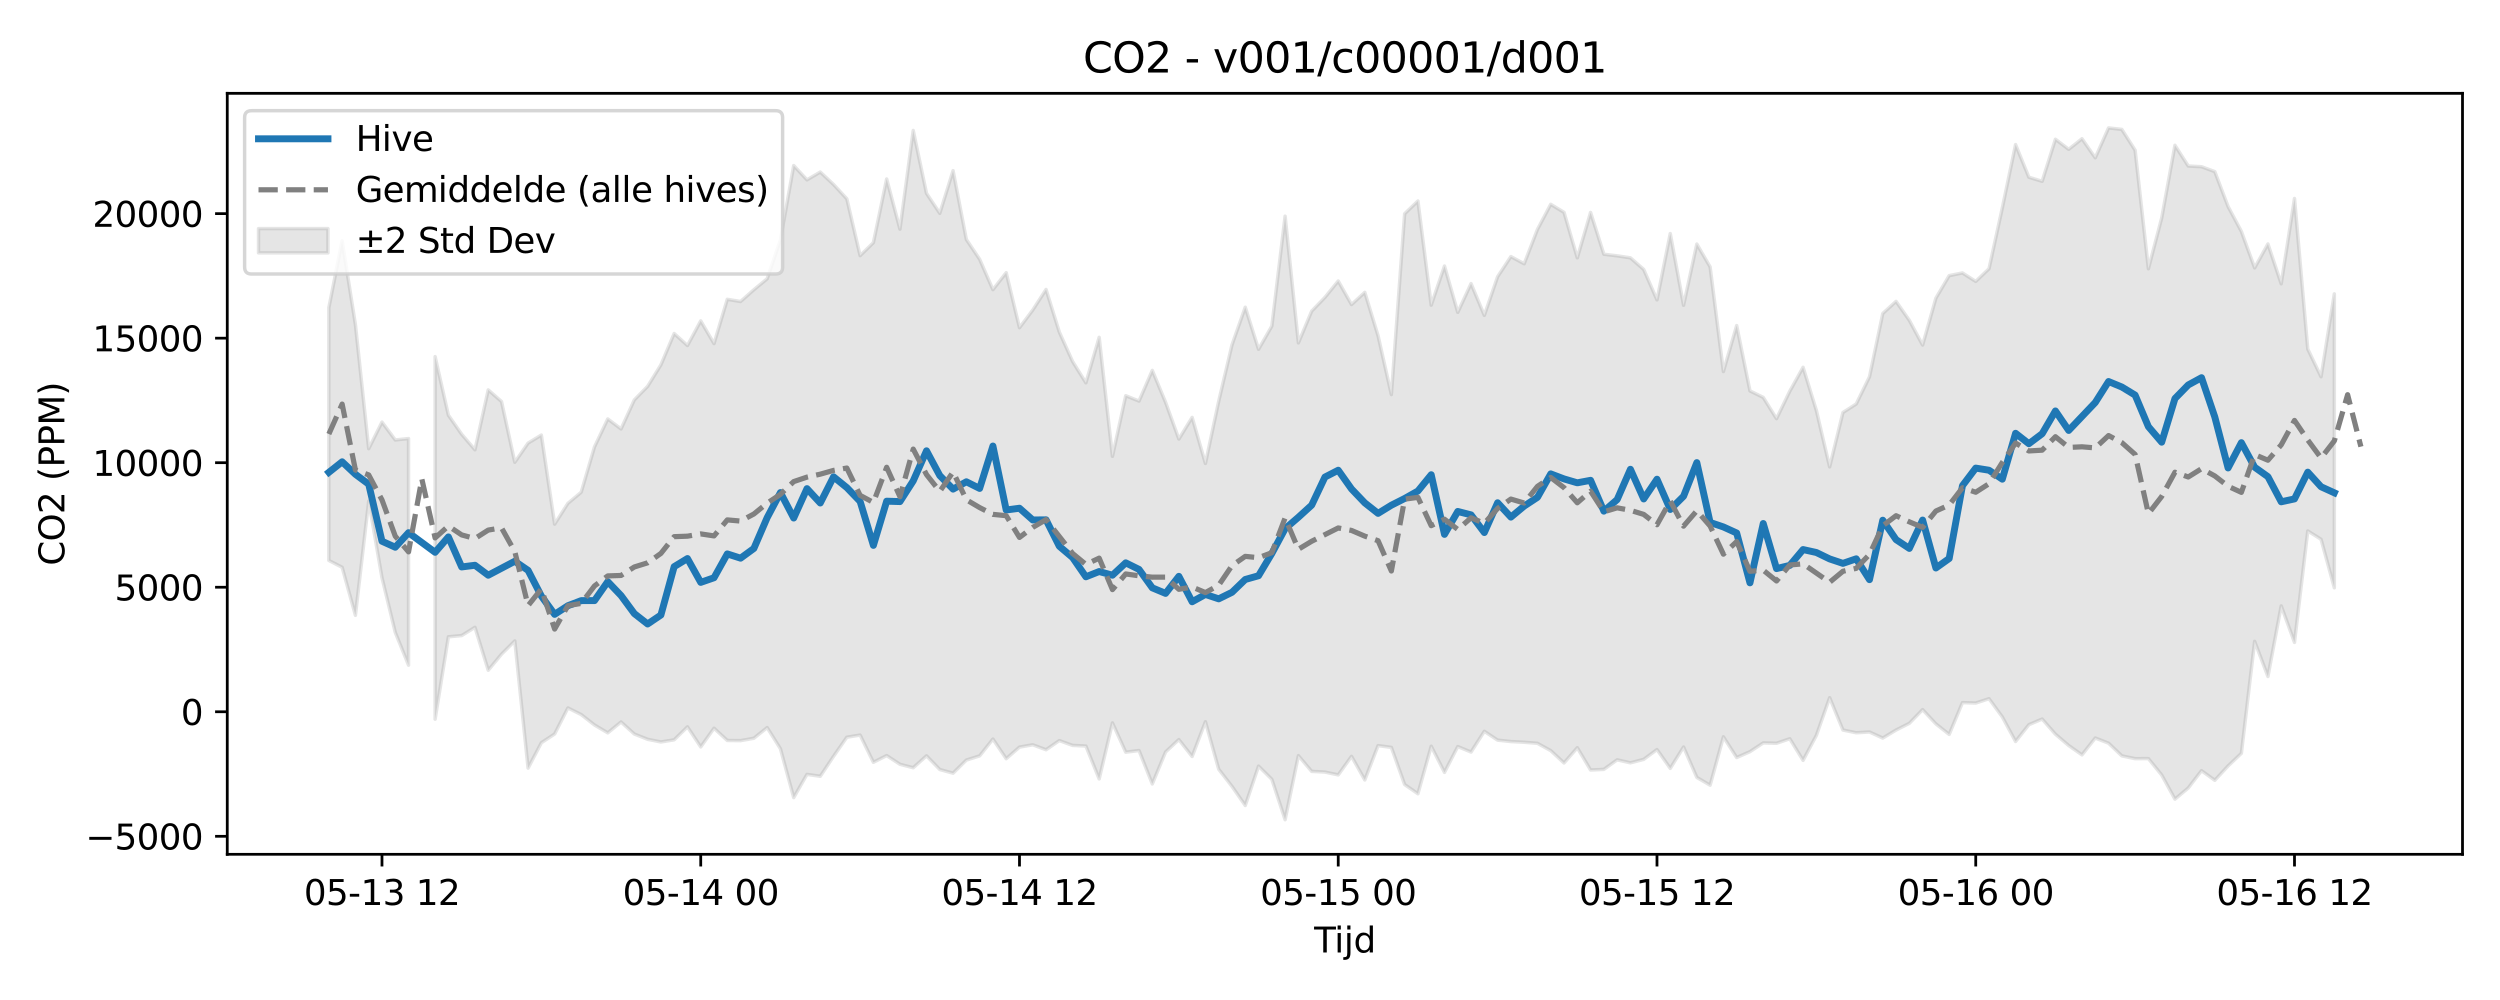 <?xml version="1.0" encoding="utf-8" standalone="no"?>
<!DOCTYPE svg PUBLIC "-//W3C//DTD SVG 1.1//EN"
  "http://www.w3.org/Graphics/SVG/1.1/DTD/svg11.dtd">
<svg xmlns:xlink="http://www.w3.org/1999/xlink" width="720pt" height="288pt" viewBox="0 0 720 288" xmlns="http://www.w3.org/2000/svg" version="1.1">
 <defs>
  <style type="text/css">*{stroke-linejoin: round; stroke-linecap: butt}</style>
 </defs>
 <g id="figure_1">
  <g id="patch_1">
   <path d="M 0 288 
L 720 288 
L 720 0 
L 0 0 
z
" style="fill: #ffffff"/>
  </g>
  <g id="axes_1">
   <g id="patch_2">
    <path d="M 65.45 246.04 
L 709.2 246.04 
L 709.2 26.88 
L 65.45 26.88 
z
" style="fill: #ffffff"/>
   </g>
   <g id="FillBetweenPolyCollection_1">
    <path d="M 94.711 88.586 
L 94.711 161.414 
L 98.536 163.389 
L 102.361 177.21 
L 106.186 144.325 
L 110.011 166.382 
L 113.836 182.128 
L 117.661 191.573 
L 117.661 126.304 
L 117.661 126.304 
L 113.836 126.703 
L 110.011 121.559 
L 106.186 129.224 
L 102.361 93.502 
L 98.536 69.372 
L 94.711 88.586 
z
" clip-path="url(#p88e825a990)" style="fill: #808080; fill-opacity: 0.2; stroke: #808080; stroke-opacity: 0.2"/>
    <path d="M 125.311 102.706 
L 125.311 207.129 
L 129.136 183.397 
L 132.962 183.046 
L 136.787 180.666 
L 140.612 193.036 
L 144.437 188.398 
L 148.262 184.586 
L 152.087 221.219 
L 155.912 213.907 
L 159.737 211.392 
L 163.562 203.885 
L 167.387 205.8 
L 171.212 208.795 
L 175.037 211.064 
L 178.862 207.93 
L 182.687 211.398 
L 186.512 212.919 
L 190.337 213.69 
L 194.162 213.068 
L 197.987 209.331 
L 201.812 215.117 
L 205.637 209.729 
L 209.462 213.26 
L 213.287 213.304 
L 217.112 212.62 
L 220.937 209.545 
L 224.762 215.634 
L 228.587 229.718 
L 232.412 223.02 
L 236.237 223.572 
L 240.062 217.821 
L 243.887 212.324 
L 247.712 211.701 
L 251.537 219.541 
L 255.362 217.604 
L 259.187 220.114 
L 263.012 221.115 
L 266.837 217.677 
L 270.662 221.624 
L 274.487 222.675 
L 278.312 218.899 
L 282.137 217.7 
L 285.962 212.847 
L 289.787 218.51 
L 293.612 215.167 
L 297.437 214.504 
L 301.262 215.929 
L 305.087 213.288 
L 308.912 214.684 
L 312.737 214.861 
L 316.562 224.33 
L 320.387 208.192 
L 324.212 216.63 
L 328.037 216.153 
L 331.862 225.778 
L 335.687 216.57 
L 339.512 212.996 
L 343.337 217.874 
L 347.162 207.852 
L 350.987 221.535 
L 354.812 226.482 
L 358.637 231.984 
L 362.462 220.642 
L 366.287 224.434 
L 370.112 236.078 
L 373.937 217.625 
L 377.762 222.161 
L 381.587 222.357 
L 385.412 223.174 
L 389.238 217.826 
L 393.063 224.624 
L 396.888 214.737 
L 400.713 215.254 
L 404.538 225.95 
L 408.363 228.604 
L 412.188 214.91 
L 416.013 222.447 
L 419.838 215.01 
L 423.663 216.592 
L 427.488 210.614 
L 431.313 213.161 
L 435.138 213.569 
L 438.963 213.772 
L 442.788 214.075 
L 446.613 216.178 
L 450.438 219.735 
L 454.263 215.347 
L 458.088 221.762 
L 461.913 221.582 
L 465.738 218.831 
L 469.563 219.694 
L 473.388 218.698 
L 477.213 215.868 
L 481.038 221.297 
L 484.863 215.139 
L 488.688 223.903 
L 492.513 226.138 
L 496.338 212.208 
L 500.163 218.172 
L 503.988 216.483 
L 507.813 213.955 
L 511.638 214.06 
L 515.463 212.765 
L 519.288 218.988 
L 523.113 211.798 
L 526.938 200.928 
L 530.763 210.248 
L 534.588 211.037 
L 538.413 210.813 
L 542.238 212.566 
L 546.063 210.257 
L 549.888 208.317 
L 553.713 204.376 
L 557.538 208.476 
L 561.363 211.516 
L 565.188 202.354 
L 569.013 202.479 
L 572.838 201.223 
L 576.663 206.471 
L 580.488 213.551 
L 584.313 208.711 
L 588.138 207.085 
L 591.963 211.445 
L 595.788 214.714 
L 599.613 217.405 
L 603.438 212.546 
L 607.263 214.035 
L 611.088 217.689 
L 614.913 218.495 
L 618.738 218.476 
L 622.563 223.192 
L 626.388 230.158 
L 630.213 226.937 
L 634.038 221.956 
L 637.863 224.724 
L 641.688 220.596 
L 645.514 216.96 
L 649.339 184.708 
L 653.164 194.834 
L 656.989 174.502 
L 660.814 185.012 
L 664.639 152.92 
L 668.464 155.318 
L 672.289 169.289 
L 672.289 84.635 
L 672.289 84.635 
L 668.464 108.499 
L 664.639 100.525 
L 660.814 57.164 
L 656.989 81.736 
L 653.164 70.257 
L 649.339 77.147 
L 645.514 66.647 
L 641.688 59.478 
L 637.863 49.422 
L 634.038 48.014 
L 630.213 47.808 
L 626.388 41.841 
L 622.563 62.799 
L 618.738 77.404 
L 614.913 43.253 
L 611.088 37.266 
L 607.263 36.842 
L 603.438 45.449 
L 599.613 39.953 
L 595.788 43.006 
L 591.963 40.099 
L 588.138 52.216 
L 584.313 51.039 
L 580.488 41.641 
L 576.663 59.896 
L 572.838 77.387 
L 569.013 81.048 
L 565.188 78.606 
L 561.363 79.383 
L 557.538 85.871 
L 553.713 99.382 
L 549.888 92.255 
L 546.063 86.791 
L 542.238 90.282 
L 538.413 108.513 
L 534.588 116.345 
L 530.763 118.8 
L 526.938 134.464 
L 523.113 118.199 
L 519.288 105.78 
L 515.463 112.658 
L 511.638 120.577 
L 507.813 114.444 
L 503.988 112.578 
L 500.163 93.765 
L 496.338 106.996 
L 492.513 76.864 
L 488.688 70.283 
L 484.863 87.924 
L 481.038 67.264 
L 477.213 86.369 
L 473.388 77.598 
L 469.563 74.255 
L 465.738 73.679 
L 461.913 73.222 
L 458.088 61.183 
L 454.263 74.257 
L 450.438 61.156 
L 446.613 58.842 
L 442.788 66.074 
L 438.963 75.967 
L 435.138 73.895 
L 431.313 79.698 
L 427.488 90.822 
L 423.663 81.672 
L 419.838 89.952 
L 416.013 76.617 
L 412.188 87.875 
L 408.363 57.884 
L 404.538 61.556 
L 400.713 113.633 
L 396.888 96.711 
L 393.063 84.195 
L 389.238 87.71 
L 385.412 80.928 
L 381.587 85.642 
L 377.762 89.61 
L 373.937 98.755 
L 370.112 62.256 
L 366.287 93.915 
L 362.462 100.594 
L 358.637 88.475 
L 354.812 99.335 
L 350.987 115.565 
L 347.162 133.477 
L 343.337 120.207 
L 339.512 126.447 
L 335.687 115.851 
L 331.862 106.669 
L 328.037 115.509 
L 324.212 113.964 
L 320.387 131.422 
L 316.562 97.155 
L 312.737 110.252 
L 308.912 104.11 
L 305.087 95.631 
L 301.262 83.364 
L 297.437 89.285 
L 293.612 94.386 
L 289.787 78.525 
L 285.962 83.42 
L 282.137 74.669 
L 278.312 68.968 
L 274.487 49.147 
L 270.662 61.434 
L 266.837 55.697 
L 263.012 37.567 
L 259.187 65.999 
L 255.362 51.55 
L 251.537 69.878 
L 247.712 73.629 
L 243.887 57.267 
L 240.062 53.132 
L 236.237 49.547 
L 232.412 51.795 
L 228.587 47.676 
L 224.762 69.111 
L 220.937 80.291 
L 217.112 83.443 
L 213.287 86.836 
L 209.462 86.196 
L 205.637 98.952 
L 201.812 92.411 
L 197.987 99.512 
L 194.162 96.047 
L 190.337 105.083 
L 186.512 111.272 
L 182.687 115.174 
L 178.862 123.535 
L 175.037 120.66 
L 171.212 128.71 
L 167.387 141.759 
L 163.562 144.954 
L 159.737 150.949 
L 155.912 125.292 
L 152.087 127.611 
L 148.262 133.134 
L 144.437 115.641 
L 140.612 112.288 
L 136.787 129.537 
L 132.962 125.065 
L 129.136 119.575 
L 125.311 102.706 
z
" clip-path="url(#p88e825a990)" style="fill: #808080; fill-opacity: 0.2; stroke: #808080; stroke-opacity: 0.2"/>
   </g>
   <g id="matplotlib.axis_1">
    <g id="xtick_1">
     <g id="line2d_1">
      <defs>
       <path id="m1c21bbcdfa" d="M 0 0 
L 0 3.5 
" style="stroke: #000000; stroke-width: 0.8"/>
      </defs>
      <g>
       <use xlink:href="#m1c21bbcdfa" x="110.011" y="246.04" style="stroke: #000000; stroke-width: 0.8"/>
      </g>
     </g>
     <g id="text_1">
      <!-- 05-13 12 -->
      <g transform="translate(87.531 260.638) scale(0.1 -0.1)">
       <defs>
        <path id="DejaVuSans-30" d="M 2034 4250 
Q 1547 4250 1301 3770 
Q 1056 3291 1056 2328 
Q 1056 1369 1301 889 
Q 1547 409 2034 409 
Q 2525 409 2770 889 
Q 3016 1369 3016 2328 
Q 3016 3291 2770 3770 
Q 2525 4250 2034 4250 
z
M 2034 4750 
Q 2819 4750 3233 4129 
Q 3647 3509 3647 2328 
Q 3647 1150 3233 529 
Q 2819 -91 2034 -91 
Q 1250 -91 836 529 
Q 422 1150 422 2328 
Q 422 3509 836 4129 
Q 1250 4750 2034 4750 
z
" transform="scale(0.016)"/>
        <path id="DejaVuSans-35" d="M 691 4666 
L 3169 4666 
L 3169 4134 
L 1269 4134 
L 1269 2991 
Q 1406 3038 1543 3061 
Q 1681 3084 1819 3084 
Q 2600 3084 3056 2656 
Q 3513 2228 3513 1497 
Q 3513 744 3044 326 
Q 2575 -91 1722 -91 
Q 1428 -91 1123 -41 
Q 819 9 494 109 
L 494 744 
Q 775 591 1075 516 
Q 1375 441 1709 441 
Q 2250 441 2565 725 
Q 2881 1009 2881 1497 
Q 2881 1984 2565 2268 
Q 2250 2553 1709 2553 
Q 1456 2553 1204 2497 
Q 953 2441 691 2322 
L 691 4666 
z
" transform="scale(0.016)"/>
        <path id="DejaVuSans-2d" d="M 313 2009 
L 1997 2009 
L 1997 1497 
L 313 1497 
L 313 2009 
z
" transform="scale(0.016)"/>
        <path id="DejaVuSans-31" d="M 794 531 
L 1825 531 
L 1825 4091 
L 703 3866 
L 703 4441 
L 1819 4666 
L 2450 4666 
L 2450 531 
L 3481 531 
L 3481 0 
L 794 0 
L 794 531 
z
" transform="scale(0.016)"/>
        <path id="DejaVuSans-33" d="M 2597 2516 
Q 3050 2419 3304 2112 
Q 3559 1806 3559 1356 
Q 3559 666 3084 287 
Q 2609 -91 1734 -91 
Q 1441 -91 1130 -33 
Q 819 25 488 141 
L 488 750 
Q 750 597 1062 519 
Q 1375 441 1716 441 
Q 2309 441 2620 675 
Q 2931 909 2931 1356 
Q 2931 1769 2642 2001 
Q 2353 2234 1838 2234 
L 1294 2234 
L 1294 2753 
L 1863 2753 
Q 2328 2753 2575 2939 
Q 2822 3125 2822 3475 
Q 2822 3834 2567 4026 
Q 2313 4219 1838 4219 
Q 1578 4219 1281 4162 
Q 984 4106 628 3988 
L 628 4550 
Q 988 4650 1302 4700 
Q 1616 4750 1894 4750 
Q 2613 4750 3031 4423 
Q 3450 4097 3450 3541 
Q 3450 3153 3228 2886 
Q 3006 2619 2597 2516 
z
" transform="scale(0.016)"/>
        <path id="DejaVuSans-20" transform="scale(0.016)"/>
        <path id="DejaVuSans-32" d="M 1228 531 
L 3431 531 
L 3431 0 
L 469 0 
L 469 531 
Q 828 903 1448 1529 
Q 2069 2156 2228 2338 
Q 2531 2678 2651 2914 
Q 2772 3150 2772 3378 
Q 2772 3750 2511 3984 
Q 2250 4219 1831 4219 
Q 1534 4219 1204 4116 
Q 875 4013 500 3803 
L 500 4441 
Q 881 4594 1212 4672 
Q 1544 4750 1819 4750 
Q 2544 4750 2975 4387 
Q 3406 4025 3406 3419 
Q 3406 3131 3298 2873 
Q 3191 2616 2906 2266 
Q 2828 2175 2409 1742 
Q 1991 1309 1228 531 
z
" transform="scale(0.016)"/>
       </defs>
       <use xlink:href="#DejaVuSans-30"/>
       <use xlink:href="#DejaVuSans-35" transform="translate(63.623 0)"/>
       <use xlink:href="#DejaVuSans-2d" transform="translate(127.246 0)"/>
       <use xlink:href="#DejaVuSans-31" transform="translate(163.33 0)"/>
       <use xlink:href="#DejaVuSans-33" transform="translate(226.953 0)"/>
       <use xlink:href="#DejaVuSans-20" transform="translate(290.576 0)"/>
       <use xlink:href="#DejaVuSans-31" transform="translate(322.363 0)"/>
       <use xlink:href="#DejaVuSans-32" transform="translate(385.986 0)"/>
      </g>
     </g>
    </g>
    <g id="xtick_2">
     <g id="line2d_2">
      <g>
       <use xlink:href="#m1c21bbcdfa" x="201.812" y="246.04" style="stroke: #000000; stroke-width: 0.8"/>
      </g>
     </g>
     <g id="text_2">
      <!-- 05-14 00 -->
      <g transform="translate(179.331 260.638) scale(0.1 -0.1)">
       <defs>
        <path id="DejaVuSans-34" d="M 2419 4116 
L 825 1625 
L 2419 1625 
L 2419 4116 
z
M 2253 4666 
L 3047 4666 
L 3047 1625 
L 3713 1625 
L 3713 1100 
L 3047 1100 
L 3047 0 
L 2419 0 
L 2419 1100 
L 313 1100 
L 313 1709 
L 2253 4666 
z
" transform="scale(0.016)"/>
       </defs>
       <use xlink:href="#DejaVuSans-30"/>
       <use xlink:href="#DejaVuSans-35" transform="translate(63.623 0)"/>
       <use xlink:href="#DejaVuSans-2d" transform="translate(127.246 0)"/>
       <use xlink:href="#DejaVuSans-31" transform="translate(163.33 0)"/>
       <use xlink:href="#DejaVuSans-34" transform="translate(226.953 0)"/>
       <use xlink:href="#DejaVuSans-20" transform="translate(290.576 0)"/>
       <use xlink:href="#DejaVuSans-30" transform="translate(322.363 0)"/>
       <use xlink:href="#DejaVuSans-30" transform="translate(385.986 0)"/>
      </g>
     </g>
    </g>
    <g id="xtick_3">
     <g id="line2d_3">
      <g>
       <use xlink:href="#m1c21bbcdfa" x="293.612" y="246.04" style="stroke: #000000; stroke-width: 0.8"/>
      </g>
     </g>
     <g id="text_3">
      <!-- 05-14 12 -->
      <g transform="translate(271.132 260.638) scale(0.1 -0.1)">
       <use xlink:href="#DejaVuSans-30"/>
       <use xlink:href="#DejaVuSans-35" transform="translate(63.623 0)"/>
       <use xlink:href="#DejaVuSans-2d" transform="translate(127.246 0)"/>
       <use xlink:href="#DejaVuSans-31" transform="translate(163.33 0)"/>
       <use xlink:href="#DejaVuSans-34" transform="translate(226.953 0)"/>
       <use xlink:href="#DejaVuSans-20" transform="translate(290.576 0)"/>
       <use xlink:href="#DejaVuSans-31" transform="translate(322.363 0)"/>
       <use xlink:href="#DejaVuSans-32" transform="translate(385.986 0)"/>
      </g>
     </g>
    </g>
    <g id="xtick_4">
     <g id="line2d_4">
      <g>
       <use xlink:href="#m1c21bbcdfa" x="385.412" y="246.04" style="stroke: #000000; stroke-width: 0.8"/>
      </g>
     </g>
     <g id="text_4">
      <!-- 05-15 00 -->
      <g transform="translate(362.932 260.638) scale(0.1 -0.1)">
       <use xlink:href="#DejaVuSans-30"/>
       <use xlink:href="#DejaVuSans-35" transform="translate(63.623 0)"/>
       <use xlink:href="#DejaVuSans-2d" transform="translate(127.246 0)"/>
       <use xlink:href="#DejaVuSans-31" transform="translate(163.33 0)"/>
       <use xlink:href="#DejaVuSans-35" transform="translate(226.953 0)"/>
       <use xlink:href="#DejaVuSans-20" transform="translate(290.576 0)"/>
       <use xlink:href="#DejaVuSans-30" transform="translate(322.363 0)"/>
       <use xlink:href="#DejaVuSans-30" transform="translate(385.986 0)"/>
      </g>
     </g>
    </g>
    <g id="xtick_5">
     <g id="line2d_5">
      <g>
       <use xlink:href="#m1c21bbcdfa" x="477.213" y="246.04" style="stroke: #000000; stroke-width: 0.8"/>
      </g>
     </g>
     <g id="text_5">
      <!-- 05-15 12 -->
      <g transform="translate(454.732 260.638) scale(0.1 -0.1)">
       <use xlink:href="#DejaVuSans-30"/>
       <use xlink:href="#DejaVuSans-35" transform="translate(63.623 0)"/>
       <use xlink:href="#DejaVuSans-2d" transform="translate(127.246 0)"/>
       <use xlink:href="#DejaVuSans-31" transform="translate(163.33 0)"/>
       <use xlink:href="#DejaVuSans-35" transform="translate(226.953 0)"/>
       <use xlink:href="#DejaVuSans-20" transform="translate(290.576 0)"/>
       <use xlink:href="#DejaVuSans-31" transform="translate(322.363 0)"/>
       <use xlink:href="#DejaVuSans-32" transform="translate(385.986 0)"/>
      </g>
     </g>
    </g>
    <g id="xtick_6">
     <g id="line2d_6">
      <g>
       <use xlink:href="#m1c21bbcdfa" x="569.013" y="246.04" style="stroke: #000000; stroke-width: 0.8"/>
      </g>
     </g>
     <g id="text_6">
      <!-- 05-16 00 -->
      <g transform="translate(546.533 260.638) scale(0.1 -0.1)">
       <defs>
        <path id="DejaVuSans-36" d="M 2113 2584 
Q 1688 2584 1439 2293 
Q 1191 2003 1191 1497 
Q 1191 994 1439 701 
Q 1688 409 2113 409 
Q 2538 409 2786 701 
Q 3034 994 3034 1497 
Q 3034 2003 2786 2293 
Q 2538 2584 2113 2584 
z
M 3366 4563 
L 3366 3988 
Q 3128 4100 2886 4159 
Q 2644 4219 2406 4219 
Q 1781 4219 1451 3797 
Q 1122 3375 1075 2522 
Q 1259 2794 1537 2939 
Q 1816 3084 2150 3084 
Q 2853 3084 3261 2657 
Q 3669 2231 3669 1497 
Q 3669 778 3244 343 
Q 2819 -91 2113 -91 
Q 1303 -91 875 529 
Q 447 1150 447 2328 
Q 447 3434 972 4092 
Q 1497 4750 2381 4750 
Q 2619 4750 2861 4703 
Q 3103 4656 3366 4563 
z
" transform="scale(0.016)"/>
       </defs>
       <use xlink:href="#DejaVuSans-30"/>
       <use xlink:href="#DejaVuSans-35" transform="translate(63.623 0)"/>
       <use xlink:href="#DejaVuSans-2d" transform="translate(127.246 0)"/>
       <use xlink:href="#DejaVuSans-31" transform="translate(163.33 0)"/>
       <use xlink:href="#DejaVuSans-36" transform="translate(226.953 0)"/>
       <use xlink:href="#DejaVuSans-20" transform="translate(290.576 0)"/>
       <use xlink:href="#DejaVuSans-30" transform="translate(322.363 0)"/>
       <use xlink:href="#DejaVuSans-30" transform="translate(385.986 0)"/>
      </g>
     </g>
    </g>
    <g id="xtick_7">
     <g id="line2d_7">
      <g>
       <use xlink:href="#m1c21bbcdfa" x="660.814" y="246.04" style="stroke: #000000; stroke-width: 0.8"/>
      </g>
     </g>
     <g id="text_7">
      <!-- 05-16 12 -->
      <g transform="translate(638.333 260.638) scale(0.1 -0.1)">
       <use xlink:href="#DejaVuSans-30"/>
       <use xlink:href="#DejaVuSans-35" transform="translate(63.623 0)"/>
       <use xlink:href="#DejaVuSans-2d" transform="translate(127.246 0)"/>
       <use xlink:href="#DejaVuSans-31" transform="translate(163.33 0)"/>
       <use xlink:href="#DejaVuSans-36" transform="translate(226.953 0)"/>
       <use xlink:href="#DejaVuSans-20" transform="translate(290.576 0)"/>
       <use xlink:href="#DejaVuSans-31" transform="translate(322.363 0)"/>
       <use xlink:href="#DejaVuSans-32" transform="translate(385.986 0)"/>
      </g>
     </g>
    </g>
    <g id="text_8">
     <!-- Tijd -->
     <g transform="translate(378.475 274.317) scale(0.1 -0.1)">
      <defs>
       <path id="DejaVuSans-54" d="M -19 4666 
L 3928 4666 
L 3928 4134 
L 2272 4134 
L 2272 0 
L 1638 0 
L 1638 4134 
L -19 4134 
L -19 4666 
z
" transform="scale(0.016)"/>
       <path id="DejaVuSans-69" d="M 603 3500 
L 1178 3500 
L 1178 0 
L 603 0 
L 603 3500 
z
M 603 4863 
L 1178 4863 
L 1178 4134 
L 603 4134 
L 603 4863 
z
" transform="scale(0.016)"/>
       <path id="DejaVuSans-6a" d="M 603 3500 
L 1178 3500 
L 1178 -63 
Q 1178 -731 923 -1031 
Q 669 -1331 103 -1331 
L -116 -1331 
L -116 -844 
L 38 -844 
Q 366 -844 484 -692 
Q 603 -541 603 -63 
L 603 3500 
z
M 603 4863 
L 1178 4863 
L 1178 4134 
L 603 4134 
L 603 4863 
z
" transform="scale(0.016)"/>
       <path id="DejaVuSans-64" d="M 2906 2969 
L 2906 4863 
L 3481 4863 
L 3481 0 
L 2906 0 
L 2906 525 
Q 2725 213 2448 61 
Q 2172 -91 1784 -91 
Q 1150 -91 751 415 
Q 353 922 353 1747 
Q 353 2572 751 3078 
Q 1150 3584 1784 3584 
Q 2172 3584 2448 3432 
Q 2725 3281 2906 2969 
z
M 947 1747 
Q 947 1113 1208 752 
Q 1469 391 1925 391 
Q 2381 391 2643 752 
Q 2906 1113 2906 1747 
Q 2906 2381 2643 2742 
Q 2381 3103 1925 3103 
Q 1469 3103 1208 2742 
Q 947 2381 947 1747 
z
" transform="scale(0.016)"/>
      </defs>
      <use xlink:href="#DejaVuSans-54"/>
      <use xlink:href="#DejaVuSans-69" transform="translate(57.959 0)"/>
      <use xlink:href="#DejaVuSans-6a" transform="translate(85.742 0)"/>
      <use xlink:href="#DejaVuSans-64" transform="translate(113.525 0)"/>
     </g>
    </g>
   </g>
   <g id="matplotlib.axis_2">
    <g id="ytick_1">
     <g id="line2d_8">
      <defs>
       <path id="md16f72d35d" d="M 0 0 
L -3.5 0 
" style="stroke: #000000; stroke-width: 0.8"/>
      </defs>
      <g>
       <use xlink:href="#md16f72d35d" x="65.45" y="240.855" style="stroke: #000000; stroke-width: 0.8"/>
      </g>
     </g>
     <g id="text_9">
      <!-- −5000 -->
      <g transform="translate(24.62 244.654) scale(0.1 -0.1)">
       <defs>
        <path id="DejaVuSans-2212" d="M 678 2272 
L 4684 2272 
L 4684 1741 
L 678 1741 
L 678 2272 
z
" transform="scale(0.016)"/>
       </defs>
       <use xlink:href="#DejaVuSans-2212"/>
       <use xlink:href="#DejaVuSans-35" transform="translate(83.789 0)"/>
       <use xlink:href="#DejaVuSans-30" transform="translate(147.412 0)"/>
       <use xlink:href="#DejaVuSans-30" transform="translate(211.035 0)"/>
       <use xlink:href="#DejaVuSans-30" transform="translate(274.658 0)"/>
      </g>
     </g>
    </g>
    <g id="ytick_2">
     <g id="line2d_9">
      <g>
       <use xlink:href="#md16f72d35d" x="65.45" y="204.989" style="stroke: #000000; stroke-width: 0.8"/>
      </g>
     </g>
     <g id="text_10">
      <!-- 0 -->
      <g transform="translate(52.087 208.788) scale(0.1 -0.1)">
       <use xlink:href="#DejaVuSans-30"/>
      </g>
     </g>
    </g>
    <g id="ytick_3">
     <g id="line2d_10">
      <g>
       <use xlink:href="#md16f72d35d" x="65.45" y="169.124" style="stroke: #000000; stroke-width: 0.8"/>
      </g>
     </g>
     <g id="text_11">
      <!-- 5000 -->
      <g transform="translate(33 172.923) scale(0.1 -0.1)">
       <use xlink:href="#DejaVuSans-35"/>
       <use xlink:href="#DejaVuSans-30" transform="translate(63.623 0)"/>
       <use xlink:href="#DejaVuSans-30" transform="translate(127.246 0)"/>
       <use xlink:href="#DejaVuSans-30" transform="translate(190.869 0)"/>
      </g>
     </g>
    </g>
    <g id="ytick_4">
     <g id="line2d_11">
      <g>
       <use xlink:href="#md16f72d35d" x="65.45" y="133.259" style="stroke: #000000; stroke-width: 0.8"/>
      </g>
     </g>
     <g id="text_12">
      <!-- 10000 -->
      <g transform="translate(26.637 137.058) scale(0.1 -0.1)">
       <use xlink:href="#DejaVuSans-31"/>
       <use xlink:href="#DejaVuSans-30" transform="translate(63.623 0)"/>
       <use xlink:href="#DejaVuSans-30" transform="translate(127.246 0)"/>
       <use xlink:href="#DejaVuSans-30" transform="translate(190.869 0)"/>
       <use xlink:href="#DejaVuSans-30" transform="translate(254.492 0)"/>
      </g>
     </g>
    </g>
    <g id="ytick_5">
     <g id="line2d_12">
      <g>
       <use xlink:href="#md16f72d35d" x="65.45" y="97.393" style="stroke: #000000; stroke-width: 0.8"/>
      </g>
     </g>
     <g id="text_13">
      <!-- 15000 -->
      <g transform="translate(26.637 101.192) scale(0.1 -0.1)">
       <use xlink:href="#DejaVuSans-31"/>
       <use xlink:href="#DejaVuSans-35" transform="translate(63.623 0)"/>
       <use xlink:href="#DejaVuSans-30" transform="translate(127.246 0)"/>
       <use xlink:href="#DejaVuSans-30" transform="translate(190.869 0)"/>
       <use xlink:href="#DejaVuSans-30" transform="translate(254.492 0)"/>
      </g>
     </g>
    </g>
    <g id="ytick_6">
     <g id="line2d_13">
      <g>
       <use xlink:href="#md16f72d35d" x="65.45" y="61.528" style="stroke: #000000; stroke-width: 0.8"/>
      </g>
     </g>
     <g id="text_14">
      <!-- 20000 -->
      <g transform="translate(26.637 65.327) scale(0.1 -0.1)">
       <use xlink:href="#DejaVuSans-32"/>
       <use xlink:href="#DejaVuSans-30" transform="translate(63.623 0)"/>
       <use xlink:href="#DejaVuSans-30" transform="translate(127.246 0)"/>
       <use xlink:href="#DejaVuSans-30" transform="translate(190.869 0)"/>
       <use xlink:href="#DejaVuSans-30" transform="translate(254.492 0)"/>
      </g>
     </g>
    </g>
    <g id="text_15">
     <!-- CO2 (PPM) -->
     <g transform="translate(18.541 162.903) rotate(-90) scale(0.1 -0.1)">
      <defs>
       <path id="DejaVuSans-43" d="M 4122 4306 
L 4122 3641 
Q 3803 3938 3442 4084 
Q 3081 4231 2675 4231 
Q 1875 4231 1450 3742 
Q 1025 3253 1025 2328 
Q 1025 1406 1450 917 
Q 1875 428 2675 428 
Q 3081 428 3442 575 
Q 3803 722 4122 1019 
L 4122 359 
Q 3791 134 3420 21 
Q 3050 -91 2638 -91 
Q 1578 -91 968 557 
Q 359 1206 359 2328 
Q 359 3453 968 4101 
Q 1578 4750 2638 4750 
Q 3056 4750 3426 4639 
Q 3797 4528 4122 4306 
z
" transform="scale(0.016)"/>
       <path id="DejaVuSans-4f" d="M 2522 4238 
Q 1834 4238 1429 3725 
Q 1025 3213 1025 2328 
Q 1025 1447 1429 934 
Q 1834 422 2522 422 
Q 3209 422 3611 934 
Q 4013 1447 4013 2328 
Q 4013 3213 3611 3725 
Q 3209 4238 2522 4238 
z
M 2522 4750 
Q 3503 4750 4090 4092 
Q 4678 3434 4678 2328 
Q 4678 1225 4090 567 
Q 3503 -91 2522 -91 
Q 1538 -91 948 565 
Q 359 1222 359 2328 
Q 359 3434 948 4092 
Q 1538 4750 2522 4750 
z
" transform="scale(0.016)"/>
       <path id="DejaVuSans-28" d="M 1984 4856 
Q 1566 4138 1362 3434 
Q 1159 2731 1159 2009 
Q 1159 1288 1364 580 
Q 1569 -128 1984 -844 
L 1484 -844 
Q 1016 -109 783 600 
Q 550 1309 550 2009 
Q 550 2706 781 3412 
Q 1013 4119 1484 4856 
L 1984 4856 
z
" transform="scale(0.016)"/>
       <path id="DejaVuSans-50" d="M 1259 4147 
L 1259 2394 
L 2053 2394 
Q 2494 2394 2734 2622 
Q 2975 2850 2975 3272 
Q 2975 3691 2734 3919 
Q 2494 4147 2053 4147 
L 1259 4147 
z
M 628 4666 
L 2053 4666 
Q 2838 4666 3239 4311 
Q 3641 3956 3641 3272 
Q 3641 2581 3239 2228 
Q 2838 1875 2053 1875 
L 1259 1875 
L 1259 0 
L 628 0 
L 628 4666 
z
" transform="scale(0.016)"/>
       <path id="DejaVuSans-4d" d="M 628 4666 
L 1569 4666 
L 2759 1491 
L 3956 4666 
L 4897 4666 
L 4897 0 
L 4281 0 
L 4281 4097 
L 3078 897 
L 2444 897 
L 1241 4097 
L 1241 0 
L 628 0 
L 628 4666 
z
" transform="scale(0.016)"/>
       <path id="DejaVuSans-29" d="M 513 4856 
L 1013 4856 
Q 1481 4119 1714 3412 
Q 1947 2706 1947 2009 
Q 1947 1309 1714 600 
Q 1481 -109 1013 -844 
L 513 -844 
Q 928 -128 1133 580 
Q 1338 1288 1338 2009 
Q 1338 2731 1133 3434 
Q 928 4138 513 4856 
z
" transform="scale(0.016)"/>
      </defs>
      <use xlink:href="#DejaVuSans-43"/>
      <use xlink:href="#DejaVuSans-4f" transform="translate(69.824 0)"/>
      <use xlink:href="#DejaVuSans-32" transform="translate(148.535 0)"/>
      <use xlink:href="#DejaVuSans-20" transform="translate(212.158 0)"/>
      <use xlink:href="#DejaVuSans-28" transform="translate(243.945 0)"/>
      <use xlink:href="#DejaVuSans-50" transform="translate(282.959 0)"/>
      <use xlink:href="#DejaVuSans-50" transform="translate(343.262 0)"/>
      <use xlink:href="#DejaVuSans-4d" transform="translate(403.564 0)"/>
      <use xlink:href="#DejaVuSans-29" transform="translate(489.844 0)"/>
     </g>
    </g>
   </g>
   <g id="line2d_14">
    <path d="M 94.711 136.035 
L 98.536 133 
L 102.361 136.598 
L 106.186 139.444 
L 110.011 155.872 
L 113.836 157.604 
L 117.661 153.415 
L 125.311 159.065 
L 129.136 154.639 
L 132.962 163.283 
L 136.787 162.797 
L 140.612 165.666 
L 148.262 161.64 
L 152.087 164.263 
L 155.912 171.666 
L 159.737 176.935 
L 163.562 174.446 
L 167.387 172.981 
L 171.212 172.976 
L 175.037 167.51 
L 178.862 171.522 
L 182.687 176.715 
L 186.512 179.709 
L 190.337 177.127 
L 194.162 163.194 
L 197.987 160.863 
L 201.812 167.723 
L 205.637 166.393 
L 209.462 159.526 
L 213.287 160.755 
L 217.112 157.958 
L 220.937 149.094 
L 224.762 141.866 
L 228.587 149.192 
L 232.412 140.73 
L 236.237 144.865 
L 240.062 137.323 
L 243.887 140.427 
L 247.712 144.403 
L 251.537 157.066 
L 255.362 144.343 
L 259.187 144.456 
L 263.012 138.488 
L 266.837 129.835 
L 270.662 136.969 
L 274.487 140.864 
L 278.312 138.753 
L 282.137 140.668 
L 285.962 128.46 
L 289.787 146.88 
L 293.612 146.369 
L 297.437 149.752 
L 301.262 149.71 
L 305.087 157.324 
L 308.912 160.578 
L 312.737 166.118 
L 316.562 164.6 
L 320.387 165.659 
L 324.212 162.097 
L 328.037 163.988 
L 331.862 169.298 
L 335.687 170.896 
L 339.512 165.989 
L 343.337 173.308 
L 347.162 171.194 
L 350.987 172.467 
L 354.812 170.585 
L 358.637 166.891 
L 362.462 165.812 
L 366.287 159.402 
L 370.112 152.267 
L 373.937 148.97 
L 377.762 145.486 
L 381.587 137.393 
L 385.412 135.427 
L 389.238 140.821 
L 393.063 144.833 
L 396.888 147.851 
L 400.713 145.501 
L 404.538 143.566 
L 408.363 141.412 
L 412.188 136.723 
L 416.013 153.898 
L 419.838 147.299 
L 423.663 148.284 
L 427.488 153.369 
L 431.313 144.796 
L 435.138 148.929 
L 438.963 145.752 
L 442.788 143.231 
L 446.613 136.479 
L 450.438 137.926 
L 454.263 139.052 
L 458.088 138.332 
L 461.913 147.21 
L 465.738 143.887 
L 469.563 135.155 
L 473.388 143.695 
L 477.213 138.017 
L 481.038 146.722 
L 484.863 142.923 
L 488.688 133.237 
L 492.513 150.46 
L 496.338 151.76 
L 500.163 153.503 
L 503.988 167.854 
L 507.813 150.775 
L 511.638 163.756 
L 515.463 162.831 
L 519.288 158.273 
L 523.113 159.12 
L 526.938 160.97 
L 530.763 162.25 
L 534.588 160.939 
L 538.413 166.936 
L 542.238 149.824 
L 546.063 155.407 
L 549.888 157.943 
L 553.713 149.78 
L 557.538 163.581 
L 561.363 160.851 
L 565.188 139.87 
L 569.013 134.813 
L 572.838 135.427 
L 576.663 138.002 
L 580.488 124.79 
L 584.313 127.788 
L 588.138 124.914 
L 591.963 118.358 
L 595.788 123.965 
L 603.438 115.919 
L 607.263 109.879 
L 611.088 111.46 
L 614.913 113.786 
L 618.738 122.877 
L 622.563 127.348 
L 626.388 114.776 
L 630.213 110.867 
L 634.038 108.777 
L 637.863 120.089 
L 641.688 134.77 
L 645.514 127.491 
L 649.339 134.554 
L 653.164 137.285 
L 656.989 144.518 
L 660.814 143.688 
L 664.639 135.984 
L 668.464 140.185 
L 672.289 141.927 
L 672.289 141.927 
" clip-path="url(#p88e825a990)" style="fill: none; stroke: #1f77b4; stroke-width: 2; stroke-linecap: square"/>
   </g>
   <g id="line2d_15">
    <path d="M 94.711 125 
L 98.536 116.38 
L 102.361 135.356 
L 106.186 136.775 
L 110.011 143.971 
L 113.836 154.415 
L 117.661 158.939 
L 121.486 137.945 
L 125.311 154.918 
L 129.136 151.486 
L 132.962 154.055 
L 136.787 155.101 
L 140.612 152.662 
L 144.437 152.02 
L 148.262 158.86 
L 152.087 174.415 
L 155.912 169.599 
L 159.737 181.17 
L 163.562 174.419 
L 167.387 173.779 
L 171.212 168.752 
L 175.037 165.862 
L 178.862 165.732 
L 182.687 163.286 
L 186.512 162.095 
L 190.337 159.387 
L 194.162 154.557 
L 197.987 154.421 
L 201.812 153.764 
L 205.637 154.341 
L 209.462 149.728 
L 213.287 150.07 
L 217.112 148.031 
L 220.937 144.918 
L 224.762 142.372 
L 228.587 138.697 
L 232.412 137.408 
L 236.237 136.56 
L 240.062 135.476 
L 243.887 134.796 
L 247.712 142.665 
L 251.537 144.71 
L 255.362 134.577 
L 259.187 143.056 
L 263.012 129.341 
L 266.837 136.687 
L 270.662 141.529 
L 274.487 135.911 
L 278.312 143.934 
L 282.137 146.184 
L 285.962 148.134 
L 289.787 148.518 
L 293.612 154.777 
L 297.437 151.894 
L 301.262 149.646 
L 308.912 159.397 
L 312.737 162.557 
L 316.562 160.742 
L 320.387 169.807 
L 324.212 165.297 
L 328.037 165.831 
L 331.862 166.223 
L 335.687 166.211 
L 339.512 169.722 
L 343.337 169.04 
L 347.162 170.665 
L 350.987 168.55 
L 354.812 162.908 
L 358.637 160.23 
L 362.462 160.618 
L 366.287 159.174 
L 370.112 149.167 
L 373.937 158.19 
L 377.762 155.886 
L 385.412 152.051 
L 389.238 152.768 
L 393.063 154.41 
L 396.888 155.724 
L 400.713 164.443 
L 404.538 143.753 
L 408.363 143.244 
L 412.188 151.393 
L 416.013 149.532 
L 419.838 152.481 
L 423.663 149.132 
L 427.488 150.718 
L 431.313 146.43 
L 435.138 143.732 
L 438.963 144.87 
L 442.788 140.074 
L 446.613 137.51 
L 450.438 140.446 
L 454.263 144.802 
L 458.088 141.472 
L 461.913 147.402 
L 465.738 146.255 
L 469.563 146.974 
L 473.388 148.148 
L 477.213 151.118 
L 481.038 144.281 
L 484.863 151.532 
L 488.688 147.093 
L 492.513 151.501 
L 496.338 159.602 
L 500.163 155.969 
L 503.988 164.531 
L 507.813 164.2 
L 511.638 167.318 
L 515.463 162.712 
L 519.288 162.384 
L 526.938 167.696 
L 530.763 164.524 
L 534.588 163.691 
L 538.413 159.663 
L 542.238 151.424 
L 546.063 148.524 
L 549.888 150.286 
L 553.713 151.879 
L 557.538 147.174 
L 561.363 145.45 
L 565.188 140.48 
L 569.013 141.764 
L 572.838 139.305 
L 576.663 133.184 
L 580.488 127.596 
L 584.313 129.875 
L 588.138 129.65 
L 591.963 125.772 
L 595.788 128.86 
L 599.613 128.679 
L 603.438 128.998 
L 607.263 125.439 
L 611.088 127.477 
L 614.913 130.874 
L 618.738 147.94 
L 622.563 142.995 
L 626.388 135.999 
L 630.213 137.372 
L 634.038 134.985 
L 637.863 137.073 
L 641.688 140.037 
L 645.514 141.803 
L 649.339 130.927 
L 653.164 132.545 
L 656.989 128.119 
L 660.814 121.088 
L 664.639 126.722 
L 668.464 131.909 
L 672.289 126.962 
L 676.114 113.674 
L 679.939 128.639 
L 679.939 128.639 
" clip-path="url(#p88e825a990)" style="fill: none; stroke-dasharray: 5.55,2.4; stroke-dashoffset: 0; stroke: #808080; stroke-width: 1.5"/>
   </g>
   <g id="patch_3">
    <path d="M 65.45 246.04 
L 65.45 26.88 
" style="fill: none; stroke: #000000; stroke-width: 0.8; stroke-linejoin: miter; stroke-linecap: square"/>
   </g>
   <g id="patch_4">
    <path d="M 709.2 246.04 
L 709.2 26.88 
" style="fill: none; stroke: #000000; stroke-width: 0.8; stroke-linejoin: miter; stroke-linecap: square"/>
   </g>
   <g id="patch_5">
    <path d="M 65.45 246.04 
L 709.2 246.04 
" style="fill: none; stroke: #000000; stroke-width: 0.8; stroke-linejoin: miter; stroke-linecap: square"/>
   </g>
   <g id="patch_6">
    <path d="M 65.45 26.88 
L 709.2 26.88 
" style="fill: none; stroke: #000000; stroke-width: 0.8; stroke-linejoin: miter; stroke-linecap: square"/>
   </g>
   <g id="text_16">
    <!-- CO2 - v001/c00001/d001 -->
    <g transform="translate(311.922 20.88) scale(0.12 -0.12)">
     <defs>
      <path id="DejaVuSans-76" d="M 191 3500 
L 800 3500 
L 1894 563 
L 2988 3500 
L 3597 3500 
L 2284 0 
L 1503 0 
L 191 3500 
z
" transform="scale(0.016)"/>
      <path id="DejaVuSans-2f" d="M 1625 4666 
L 2156 4666 
L 531 -594 
L 0 -594 
L 1625 4666 
z
" transform="scale(0.016)"/>
      <path id="DejaVuSans-63" d="M 3122 3366 
L 3122 2828 
Q 2878 2963 2633 3030 
Q 2388 3097 2138 3097 
Q 1578 3097 1268 2742 
Q 959 2388 959 1747 
Q 959 1106 1268 751 
Q 1578 397 2138 397 
Q 2388 397 2633 464 
Q 2878 531 3122 666 
L 3122 134 
Q 2881 22 2623 -34 
Q 2366 -91 2075 -91 
Q 1284 -91 818 406 
Q 353 903 353 1747 
Q 353 2603 823 3093 
Q 1294 3584 2113 3584 
Q 2378 3584 2631 3529 
Q 2884 3475 3122 3366 
z
" transform="scale(0.016)"/>
     </defs>
     <use xlink:href="#DejaVuSans-43"/>
     <use xlink:href="#DejaVuSans-4f" transform="translate(69.824 0)"/>
     <use xlink:href="#DejaVuSans-32" transform="translate(148.535 0)"/>
     <use xlink:href="#DejaVuSans-20" transform="translate(212.158 0)"/>
     <use xlink:href="#DejaVuSans-2d" transform="translate(243.945 0)"/>
     <use xlink:href="#DejaVuSans-20" transform="translate(280.029 0)"/>
     <use xlink:href="#DejaVuSans-76" transform="translate(311.816 0)"/>
     <use xlink:href="#DejaVuSans-30" transform="translate(370.996 0)"/>
     <use xlink:href="#DejaVuSans-30" transform="translate(434.619 0)"/>
     <use xlink:href="#DejaVuSans-31" transform="translate(498.242 0)"/>
     <use xlink:href="#DejaVuSans-2f" transform="translate(561.865 0)"/>
     <use xlink:href="#DejaVuSans-63" transform="translate(595.557 0)"/>
     <use xlink:href="#DejaVuSans-30" transform="translate(650.537 0)"/>
     <use xlink:href="#DejaVuSans-30" transform="translate(714.16 0)"/>
     <use xlink:href="#DejaVuSans-30" transform="translate(777.783 0)"/>
     <use xlink:href="#DejaVuSans-30" transform="translate(841.406 0)"/>
     <use xlink:href="#DejaVuSans-31" transform="translate(905.029 0)"/>
     <use xlink:href="#DejaVuSans-2f" transform="translate(968.652 0)"/>
     <use xlink:href="#DejaVuSans-64" transform="translate(1002.344 0)"/>
     <use xlink:href="#DejaVuSans-30" transform="translate(1065.82 0)"/>
     <use xlink:href="#DejaVuSans-30" transform="translate(1129.443 0)"/>
     <use xlink:href="#DejaVuSans-31" transform="translate(1193.066 0)"/>
    </g>
   </g>
   <g id="legend_1">
    <g id="patch_7">
     <path d="M 72.45 78.914 
L 223.394 78.914 
Q 225.394 78.914 225.394 76.914 
L 225.394 33.88 
Q 225.394 31.88 223.394 31.88 
L 72.45 31.88 
Q 70.45 31.88 70.45 33.88 
L 70.45 76.914 
Q 70.45 78.914 72.45 78.914 
z
" style="fill: #ffffff; opacity: 0.8; stroke: #cccccc; stroke-linejoin: miter"/>
    </g>
    <g id="line2d_16">
     <path d="M 74.45 39.978 
L 84.45 39.978 
L 94.45 39.978 
" style="fill: none; stroke: #1f77b4; stroke-width: 2; stroke-linecap: square"/>
    </g>
    <g id="text_17">
     <!-- Hive -->
     <g transform="translate(102.45 43.478) scale(0.1 -0.1)">
      <defs>
       <path id="DejaVuSans-48" d="M 628 4666 
L 1259 4666 
L 1259 2753 
L 3553 2753 
L 3553 4666 
L 4184 4666 
L 4184 0 
L 3553 0 
L 3553 2222 
L 1259 2222 
L 1259 0 
L 628 0 
L 628 4666 
z
" transform="scale(0.016)"/>
       <path id="DejaVuSans-65" d="M 3597 1894 
L 3597 1613 
L 953 1613 
Q 991 1019 1311 708 
Q 1631 397 2203 397 
Q 2534 397 2845 478 
Q 3156 559 3463 722 
L 3463 178 
Q 3153 47 2828 -22 
Q 2503 -91 2169 -91 
Q 1331 -91 842 396 
Q 353 884 353 1716 
Q 353 2575 817 3079 
Q 1281 3584 2069 3584 
Q 2775 3584 3186 3129 
Q 3597 2675 3597 1894 
z
M 3022 2063 
Q 3016 2534 2758 2815 
Q 2500 3097 2075 3097 
Q 1594 3097 1305 2825 
Q 1016 2553 972 2059 
L 3022 2063 
z
" transform="scale(0.016)"/>
      </defs>
      <use xlink:href="#DejaVuSans-48"/>
      <use xlink:href="#DejaVuSans-69" transform="translate(75.195 0)"/>
      <use xlink:href="#DejaVuSans-76" transform="translate(102.979 0)"/>
      <use xlink:href="#DejaVuSans-65" transform="translate(162.158 0)"/>
     </g>
    </g>
    <g id="line2d_17">
     <path d="M 74.45 54.657 
L 84.45 54.657 
L 94.45 54.657 
" style="fill: none; stroke-dasharray: 5.55,2.4; stroke-dashoffset: 0; stroke: #808080; stroke-width: 1.5"/>
    </g>
    <g id="text_18">
     <!-- Gemiddelde (alle hives) -->
     <g transform="translate(102.45 58.157) scale(0.1 -0.1)">
      <defs>
       <path id="DejaVuSans-47" d="M 3809 666 
L 3809 1919 
L 2778 1919 
L 2778 2438 
L 4434 2438 
L 4434 434 
Q 4069 175 3628 42 
Q 3188 -91 2688 -91 
Q 1594 -91 976 548 
Q 359 1188 359 2328 
Q 359 3472 976 4111 
Q 1594 4750 2688 4750 
Q 3144 4750 3555 4637 
Q 3966 4525 4313 4306 
L 4313 3634 
Q 3963 3931 3569 4081 
Q 3175 4231 2741 4231 
Q 1884 4231 1454 3753 
Q 1025 3275 1025 2328 
Q 1025 1384 1454 906 
Q 1884 428 2741 428 
Q 3075 428 3337 486 
Q 3600 544 3809 666 
z
" transform="scale(0.016)"/>
       <path id="DejaVuSans-6d" d="M 3328 2828 
Q 3544 3216 3844 3400 
Q 4144 3584 4550 3584 
Q 5097 3584 5394 3201 
Q 5691 2819 5691 2113 
L 5691 0 
L 5113 0 
L 5113 2094 
Q 5113 2597 4934 2840 
Q 4756 3084 4391 3084 
Q 3944 3084 3684 2787 
Q 3425 2491 3425 1978 
L 3425 0 
L 2847 0 
L 2847 2094 
Q 2847 2600 2669 2842 
Q 2491 3084 2119 3084 
Q 1678 3084 1418 2786 
Q 1159 2488 1159 1978 
L 1159 0 
L 581 0 
L 581 3500 
L 1159 3500 
L 1159 2956 
Q 1356 3278 1631 3431 
Q 1906 3584 2284 3584 
Q 2666 3584 2933 3390 
Q 3200 3197 3328 2828 
z
" transform="scale(0.016)"/>
       <path id="DejaVuSans-6c" d="M 603 4863 
L 1178 4863 
L 1178 0 
L 603 0 
L 603 4863 
z
" transform="scale(0.016)"/>
       <path id="DejaVuSans-61" d="M 2194 1759 
Q 1497 1759 1228 1600 
Q 959 1441 959 1056 
Q 959 750 1161 570 
Q 1363 391 1709 391 
Q 2188 391 2477 730 
Q 2766 1069 2766 1631 
L 2766 1759 
L 2194 1759 
z
M 3341 1997 
L 3341 0 
L 2766 0 
L 2766 531 
Q 2569 213 2275 61 
Q 1981 -91 1556 -91 
Q 1019 -91 701 211 
Q 384 513 384 1019 
Q 384 1609 779 1909 
Q 1175 2209 1959 2209 
L 2766 2209 
L 2766 2266 
Q 2766 2663 2505 2880 
Q 2244 3097 1772 3097 
Q 1472 3097 1187 3025 
Q 903 2953 641 2809 
L 641 3341 
Q 956 3463 1253 3523 
Q 1550 3584 1831 3584 
Q 2591 3584 2966 3190 
Q 3341 2797 3341 1997 
z
" transform="scale(0.016)"/>
       <path id="DejaVuSans-68" d="M 3513 2113 
L 3513 0 
L 2938 0 
L 2938 2094 
Q 2938 2591 2744 2837 
Q 2550 3084 2163 3084 
Q 1697 3084 1428 2787 
Q 1159 2491 1159 1978 
L 1159 0 
L 581 0 
L 581 4863 
L 1159 4863 
L 1159 2956 
Q 1366 3272 1645 3428 
Q 1925 3584 2291 3584 
Q 2894 3584 3203 3211 
Q 3513 2838 3513 2113 
z
" transform="scale(0.016)"/>
       <path id="DejaVuSans-73" d="M 2834 3397 
L 2834 2853 
Q 2591 2978 2328 3040 
Q 2066 3103 1784 3103 
Q 1356 3103 1142 2972 
Q 928 2841 928 2578 
Q 928 2378 1081 2264 
Q 1234 2150 1697 2047 
L 1894 2003 
Q 2506 1872 2764 1633 
Q 3022 1394 3022 966 
Q 3022 478 2636 193 
Q 2250 -91 1575 -91 
Q 1294 -91 989 -36 
Q 684 19 347 128 
L 347 722 
Q 666 556 975 473 
Q 1284 391 1588 391 
Q 1994 391 2212 530 
Q 2431 669 2431 922 
Q 2431 1156 2273 1281 
Q 2116 1406 1581 1522 
L 1381 1569 
Q 847 1681 609 1914 
Q 372 2147 372 2553 
Q 372 3047 722 3315 
Q 1072 3584 1716 3584 
Q 2034 3584 2315 3537 
Q 2597 3491 2834 3397 
z
" transform="scale(0.016)"/>
      </defs>
      <use xlink:href="#DejaVuSans-47"/>
      <use xlink:href="#DejaVuSans-65" transform="translate(77.49 0)"/>
      <use xlink:href="#DejaVuSans-6d" transform="translate(139.014 0)"/>
      <use xlink:href="#DejaVuSans-69" transform="translate(236.426 0)"/>
      <use xlink:href="#DejaVuSans-64" transform="translate(264.209 0)"/>
      <use xlink:href="#DejaVuSans-64" transform="translate(327.686 0)"/>
      <use xlink:href="#DejaVuSans-65" transform="translate(391.162 0)"/>
      <use xlink:href="#DejaVuSans-6c" transform="translate(452.686 0)"/>
      <use xlink:href="#DejaVuSans-64" transform="translate(480.469 0)"/>
      <use xlink:href="#DejaVuSans-65" transform="translate(543.945 0)"/>
      <use xlink:href="#DejaVuSans-20" transform="translate(605.469 0)"/>
      <use xlink:href="#DejaVuSans-28" transform="translate(637.256 0)"/>
      <use xlink:href="#DejaVuSans-61" transform="translate(676.27 0)"/>
      <use xlink:href="#DejaVuSans-6c" transform="translate(737.549 0)"/>
      <use xlink:href="#DejaVuSans-6c" transform="translate(765.332 0)"/>
      <use xlink:href="#DejaVuSans-65" transform="translate(793.115 0)"/>
      <use xlink:href="#DejaVuSans-20" transform="translate(854.639 0)"/>
      <use xlink:href="#DejaVuSans-68" transform="translate(886.426 0)"/>
      <use xlink:href="#DejaVuSans-69" transform="translate(949.805 0)"/>
      <use xlink:href="#DejaVuSans-76" transform="translate(977.588 0)"/>
      <use xlink:href="#DejaVuSans-65" transform="translate(1036.768 0)"/>
      <use xlink:href="#DejaVuSans-73" transform="translate(1098.291 0)"/>
      <use xlink:href="#DejaVuSans-29" transform="translate(1150.391 0)"/>
     </g>
    </g>
    <g id="patch_8">
     <path d="M 74.45 72.835 
L 94.45 72.835 
L 94.45 65.835 
L 74.45 65.835 
z
" style="fill: #808080; fill-opacity: 0.2; stroke: #808080; stroke-opacity: 0.2; stroke-linejoin: miter"/>
    </g>
    <g id="text_19">
     <!-- ±2 Std Dev -->
     <g transform="translate(102.45 72.835) scale(0.1 -0.1)">
      <defs>
       <path id="DejaVuSans-b1" d="M 2944 4013 
L 2944 2803 
L 4684 2803 
L 4684 2272 
L 2944 2272 
L 2944 1063 
L 2419 1063 
L 2419 2272 
L 678 2272 
L 678 2803 
L 2419 2803 
L 2419 4013 
L 2944 4013 
z
M 678 531 
L 4684 531 
L 4684 0 
L 678 0 
L 678 531 
z
" transform="scale(0.016)"/>
       <path id="DejaVuSans-53" d="M 3425 4513 
L 3425 3897 
Q 3066 4069 2747 4153 
Q 2428 4238 2131 4238 
Q 1616 4238 1336 4038 
Q 1056 3838 1056 3469 
Q 1056 3159 1242 3001 
Q 1428 2844 1947 2747 
L 2328 2669 
Q 3034 2534 3370 2195 
Q 3706 1856 3706 1288 
Q 3706 609 3251 259 
Q 2797 -91 1919 -91 
Q 1588 -91 1214 -16 
Q 841 59 441 206 
L 441 856 
Q 825 641 1194 531 
Q 1563 422 1919 422 
Q 2459 422 2753 634 
Q 3047 847 3047 1241 
Q 3047 1584 2836 1778 
Q 2625 1972 2144 2069 
L 1759 2144 
Q 1053 2284 737 2584 
Q 422 2884 422 3419 
Q 422 4038 858 4394 
Q 1294 4750 2059 4750 
Q 2388 4750 2728 4690 
Q 3069 4631 3425 4513 
z
" transform="scale(0.016)"/>
       <path id="DejaVuSans-74" d="M 1172 4494 
L 1172 3500 
L 2356 3500 
L 2356 3053 
L 1172 3053 
L 1172 1153 
Q 1172 725 1289 603 
Q 1406 481 1766 481 
L 2356 481 
L 2356 0 
L 1766 0 
Q 1100 0 847 248 
Q 594 497 594 1153 
L 594 3053 
L 172 3053 
L 172 3500 
L 594 3500 
L 594 4494 
L 1172 4494 
z
" transform="scale(0.016)"/>
       <path id="DejaVuSans-44" d="M 1259 4147 
L 1259 519 
L 2022 519 
Q 2988 519 3436 956 
Q 3884 1394 3884 2338 
Q 3884 3275 3436 3711 
Q 2988 4147 2022 4147 
L 1259 4147 
z
M 628 4666 
L 1925 4666 
Q 3281 4666 3915 4102 
Q 4550 3538 4550 2338 
Q 4550 1131 3912 565 
Q 3275 0 1925 0 
L 628 0 
L 628 4666 
z
" transform="scale(0.016)"/>
      </defs>
      <use xlink:href="#DejaVuSans-b1"/>
      <use xlink:href="#DejaVuSans-32" transform="translate(83.789 0)"/>
      <use xlink:href="#DejaVuSans-20" transform="translate(147.412 0)"/>
      <use xlink:href="#DejaVuSans-53" transform="translate(179.199 0)"/>
      <use xlink:href="#DejaVuSans-74" transform="translate(242.676 0)"/>
      <use xlink:href="#DejaVuSans-64" transform="translate(281.885 0)"/>
      <use xlink:href="#DejaVuSans-20" transform="translate(345.361 0)"/>
      <use xlink:href="#DejaVuSans-44" transform="translate(377.148 0)"/>
      <use xlink:href="#DejaVuSans-65" transform="translate(454.15 0)"/>
      <use xlink:href="#DejaVuSans-76" transform="translate(515.674 0)"/>
     </g>
    </g>
   </g>
  </g>
 </g>
 <defs>
  <clipPath id="p88e825a990">
   <rect x="65.45" y="26.88" width="643.75" height="219.16"/>
  </clipPath>
 </defs>
</svg>
